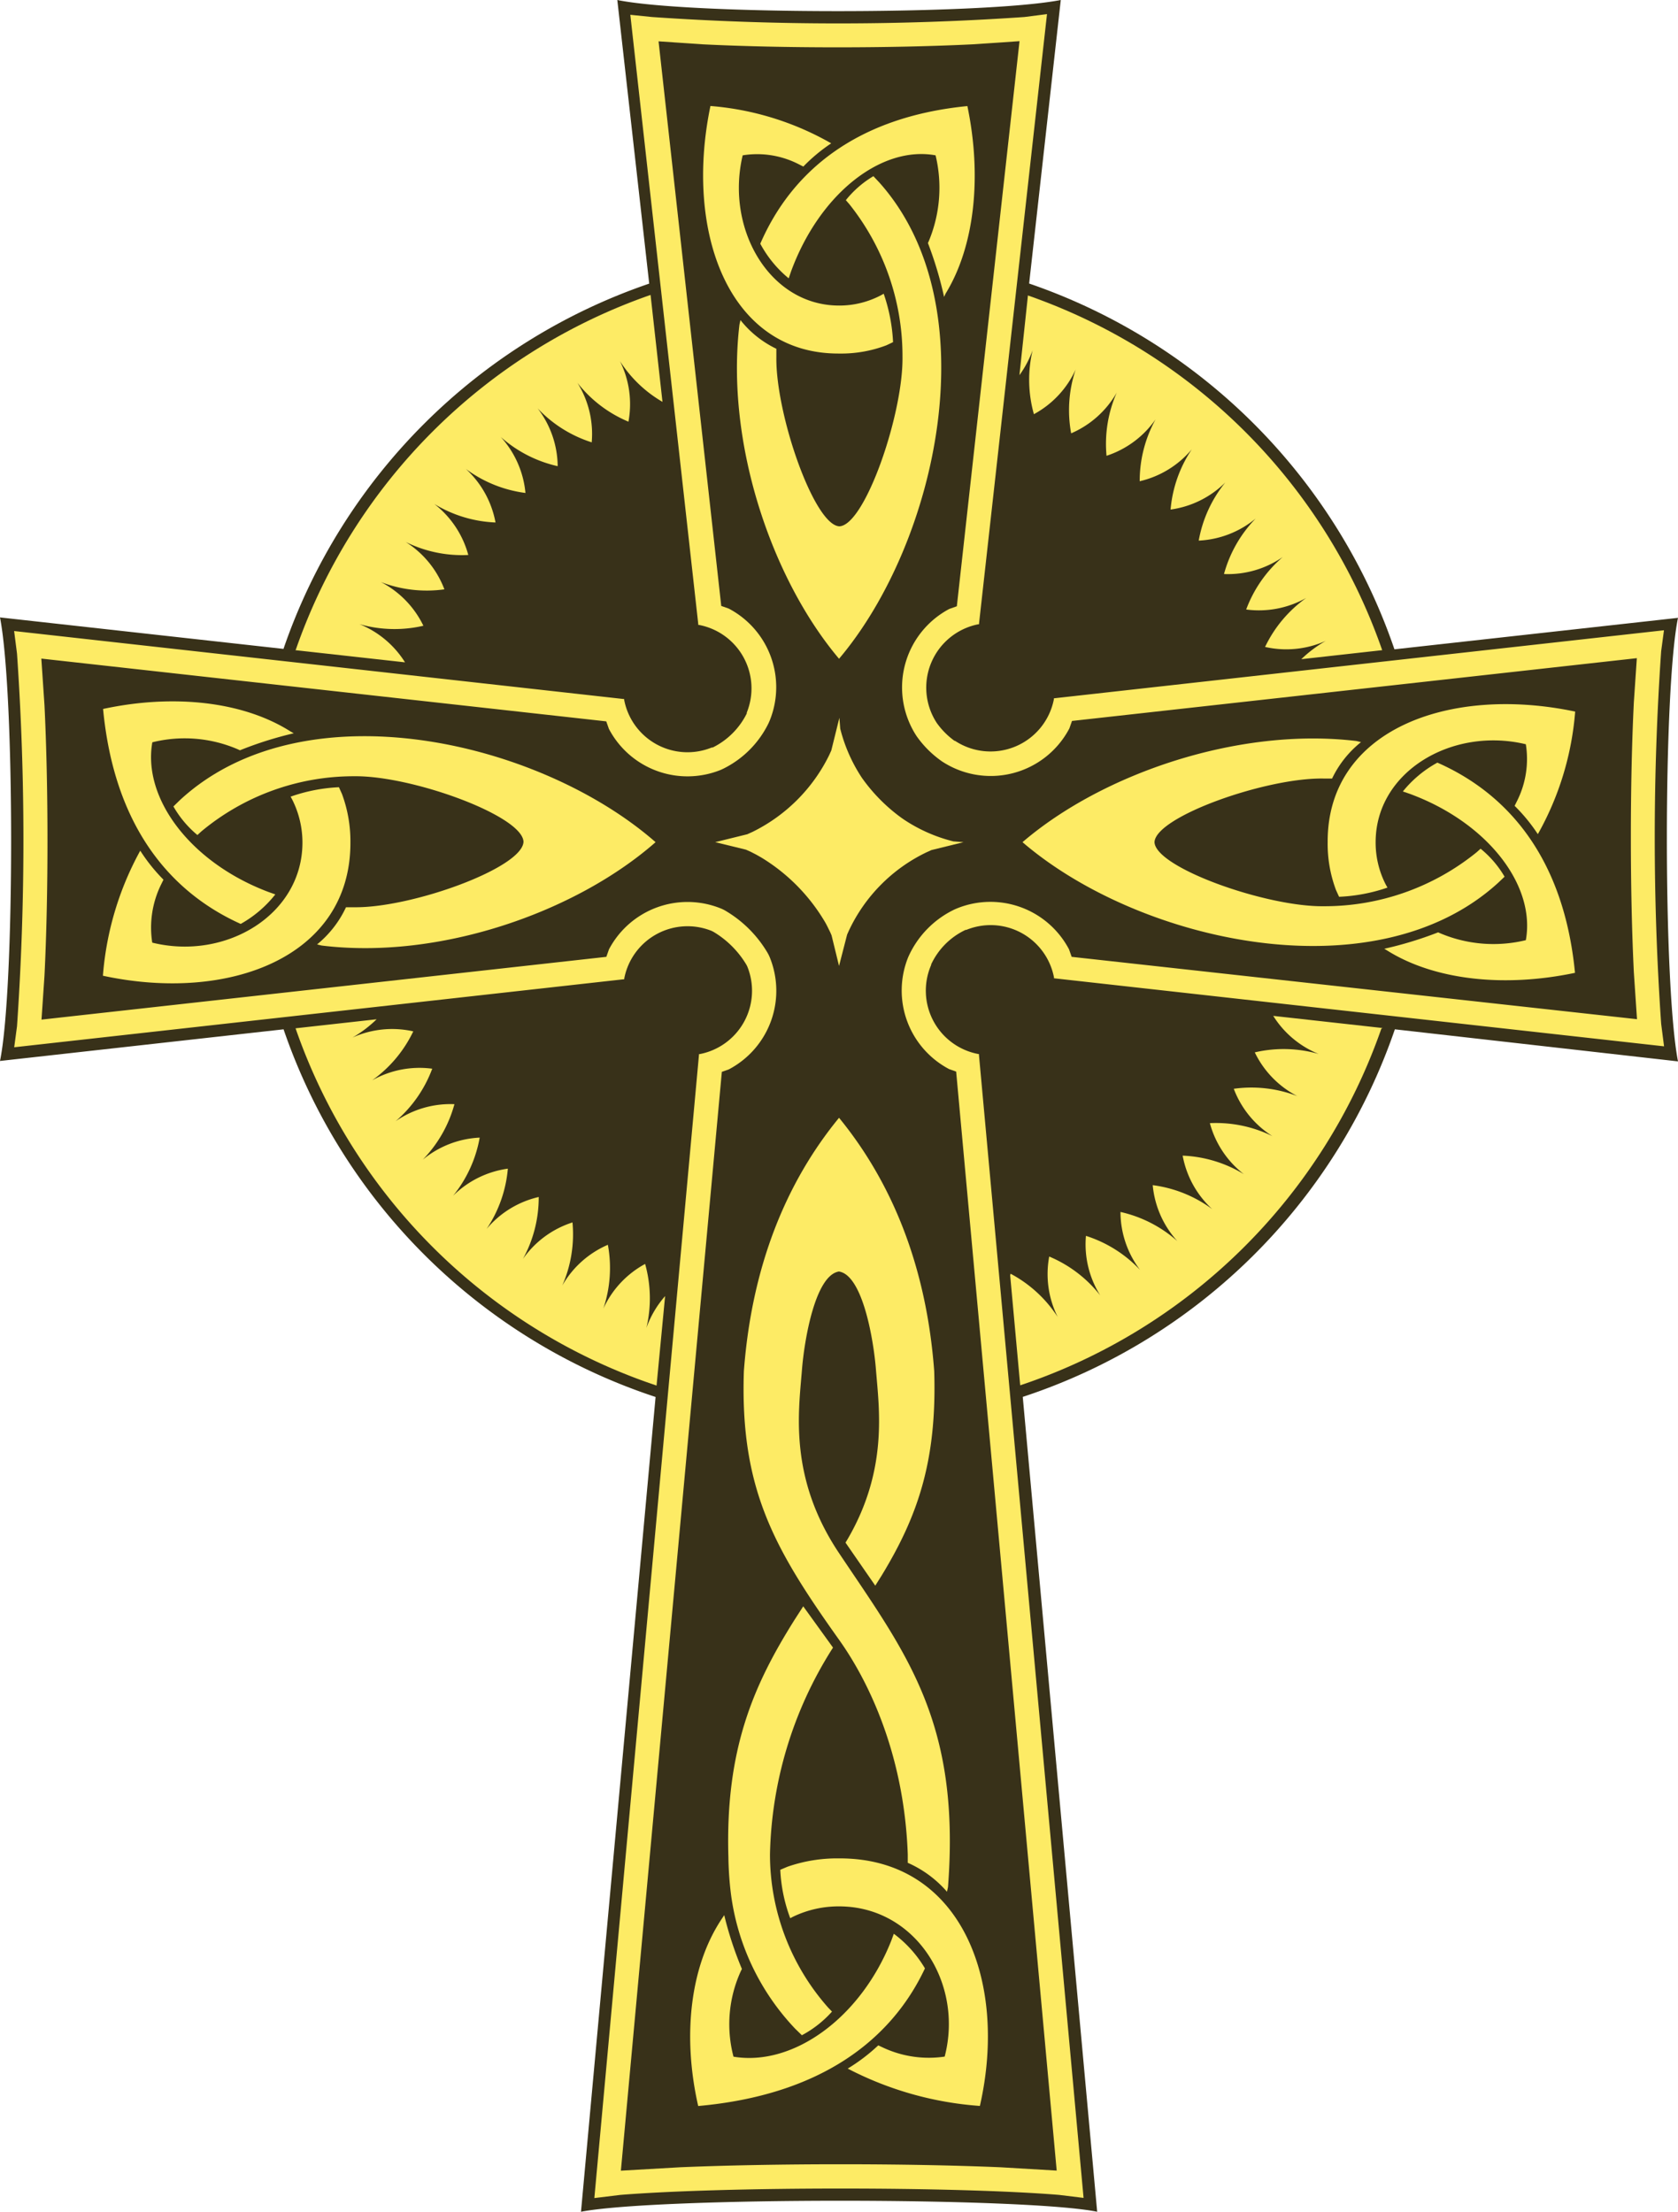 <svg xmlns="http://www.w3.org/2000/svg" viewBox="0 0 197.29 260"><title>Depositphotos_2410813_02</title><g data-name="Layer 2"><g data-name="Layer 1"><g data-name="Layer 2"><g data-name="ÎÓÈ 1"><path d="M68.31 260l8.77-95.78A69.1 69.1 0 0 1 33.34 121L0 124.72c1.74-8.42 1.75-43.17 0-52.14l33.33 3.7a69.07 69.07 0 0 1 43-42.94L72.58 0c8.42 1.74 43.18 1.75 52.14 0L121 33.33a69.08 69.08 0 0 1 42.95 43l33.34-3.7c-1.74 8.42-1.75 43.17 0 52.14L164 121a69.07 69.07 0 0 1-43.75 43.21L129 260c-8.42-1.72-51.73-1.73-60.69 0z" fill="#383119"/><path d="M69.88 258.39l12.31-134.48h.09a7.58 7.58 0 0 0 5.58-10.3l-.09-.18a11.17 11.17 0 0 0-3.87-3.88l-.21-.11A7.58 7.58 0 0 0 73.4 115v.11l-71.73 8 .33-2.47a318.62 318.62 0 0 0 0-43.81l-.34-2.65 71.73 8v.11a7.58 7.58 0 0 0 10.3 5.58h.11a8.82 8.82 0 0 0 4-4v-.1a7.59 7.59 0 0 0-5.58-10.3h-.11l-8-71.73 2.54.26a318.85 318.85 0 0 0 43.8 0l2.65-.34-8 71.73h-.1A7.59 7.59 0 0 0 110.15 85a9.16 9.16 0 0 0 2.08 2.09h.06a7.59 7.59 0 0 0 11.62-4.89v-.11l71.73-8-.33 2.46a318.69 318.69 0 0 0 0 43.8l.34 2.65-71.73-8v-.11a7.58 7.58 0 0 0-10.3-5.58h-.09a8.41 8.41 0 0 0-4.05 4.06v.07A7.58 7.58 0 0 0 115 123.9h.09l12.31 134.47-2.86-.35c-12.19-1-39.14-1-51.62 0z" fill="#fdeb65"/><path d="M162.57 120.85l-12.87-1.43a11.3 11.3 0 0 0 5.35 4.48 15 15 0 0 0-7.52-.19 11.31 11.31 0 0 0 5 5.14 15 15 0 0 0-7.47-.86 11.31 11.31 0 0 0 4.55 5.57 15 15 0 0 0-7.36-1.53 11.3 11.3 0 0 0 4 6 15 15 0 0 0-7.2-2.18 11.3 11.3 0 0 0 3.48 6.29 15 15 0 0 0-7-2.82 11.31 11.31 0 0 0 2.9 6.58 15 15 0 0 0-6.69-3.43 11.31 11.31 0 0 0 2.3 6.81 15 15 0 0 0-6.36-4 11.31 11.31 0 0 0 1.68 7 15 15 0 0 0-6-4.57 11.29 11.29 0 0 0 1 7.11 15 15 0 0 0-5.54-5.09l-.05.19 1.18 12.93a67.71 67.71 0 0 0 42.47-41.95z" fill="#fdeb65"/><path d="M120.86 34.72l-1 9.38a11.84 11.84 0 0 0 1.55-2.93 15 15 0 0 0 .15 7.52 11.32 11.32 0 0 0 4.91-5.25 15 15 0 0 0-.53 7.5 11.33 11.33 0 0 0 5.36-4.79 15 15 0 0 0-1.2 7.43 11.33 11.33 0 0 0 5.77-4.29 15 15 0 0 0-1.87 7.28 11.32 11.32 0 0 0 6.13-3.76 15 15 0 0 0-2.5 7.09 11.31 11.31 0 0 0 6.44-3.19 15 15 0 0 0-3.13 6.84 11.33 11.33 0 0 0 6.7-2.6 15 15 0 0 0-3.73 6.53 11.32 11.32 0 0 0 6.91-2 15 15 0 0 0-4.3 6.17 11.34 11.34 0 0 0 7.06-1.36 15 15 0 0 0-4.84 5.76 11.31 11.31 0 0 0 7.15-.72 14.18 14.18 0 0 0-2.89 2.16l9.51-1.06a67.7 67.7 0 0 0-41.69-41.71z" fill="#fdeb65"/><path d="M34.73 76.43l12.89 1.43a11.32 11.32 0 0 0-5.36-4.49 15 15 0 0 0 7.52.19 11.34 11.34 0 0 0-5-5.14 15 15 0 0 0 7.47.86 11.32 11.32 0 0 0-4.55-5.57 14.94 14.94 0 0 0 7.36 1.53 11.33 11.33 0 0 0-4-6 15 15 0 0 0 7.2 2.18 11.34 11.34 0 0 0-3.48-6.29 15 15 0 0 0 7 2.82 11.33 11.33 0 0 0-2.9-6.58 15 15 0 0 0 6.69 3.43 11.33 11.33 0 0 0-2.36-6.8 15 15 0 0 0 6.36 4 11.33 11.33 0 0 0-1.68-7 14.94 14.94 0 0 0 6 4.57 11.33 11.33 0 0 0-1-7.12 14.65 14.65 0 0 0 5 4.79l-1.4-12.57a67.71 67.71 0 0 0-41.71 41.7z" fill="#fdeb65"/><path d="M77.2 162.82l1-10.46a11.54 11.54 0 0 0-2.2 3.74 15 15 0 0 0-.15-7.52 11.33 11.33 0 0 0-4.91 5.25 15 15 0 0 0 .53-7.5 11.34 11.34 0 0 0-5.36 4.79 15 15 0 0 0 1.2-7.42 11.32 11.32 0 0 0-5.83 4.3 15 15 0 0 0 1.86-7.29 11.31 11.31 0 0 0-6.13 3.76 15 15 0 0 0 2.5-7.09 11.32 11.32 0 0 0-6.44 3.19 15 15 0 0 0 3.13-6.84 11.33 11.33 0 0 0-6.7 2.6 15 15 0 0 0 3.73-6.53 11.31 11.31 0 0 0-6.91 2 15 15 0 0 0 4.3-6.17 11.31 11.31 0 0 0-7.07 1.37 15 15 0 0 0 4.84-5.76 11.33 11.33 0 0 0-7.15.73 14.15 14.15 0 0 0 2.84-2.15l-9.53 1.06a67.71 67.71 0 0 0 42.45 42z" fill="#fdeb65"/><path d="M73 255.17L84.87 126l.82-.29a10.44 10.44 0 0 0 4.82-13.16 4.25 4.25 0 0 0-.27-.55 14 14 0 0 0-4.83-4.87 4.21 4.21 0 0 0-.64-.33 10.44 10.44 0 0 0-13.17 4.8l-.31.88-66.41 7.38.35-5.16c.47-9.45.47-22.23 0-31.8l-.37-5.48 66.42 7.38.31.88a10.44 10.44 0 0 0 13.16 4.82l.32-.15a11.67 11.67 0 0 0 5.3-5.35l.13-.3a10.44 10.44 0 0 0-4.82-13.16l-.88-.31-7.37-66.37 5.16.35c9.45.47 22.23.47 31.8 0l5.48-.37-7.37 66.43-.88.31a10.44 10.44 0 0 0-4.35 14.11q.24.46.53.89a12.07 12.07 0 0 0 2.75 2.78l.18.13a10.44 10.44 0 0 0 15-3.86l.31-.88 66.41-7.38-.35 5.16c-.47 9.45-.47 22.23 0 31.8l.37 5.48-66.47-7.33-.31-.88a10.44 10.44 0 0 0-13.16-4.82l-.28.12a11.27 11.27 0 0 0-5.38 5.42l-.09.2a10.44 10.44 0 0 0 4.82 13.16l.82.29 11.82 129.19-6.61-.39c-11.06-.47-26.51-.47-37.68 0z" fill="#383119"/><path d="M41.2 99c.06 13.53-14.32 18.89-29.1 15.7a36.29 36.29 0 0 1 4.39-14.7 20.63 20.63 0 0 0 2.73 3.41l-.32.65a11.49 11.49 0 0 0-1 6.75c8.64 2.13 17.66-3.27 17.66-11.77a11.22 11.22 0 0 0-1.2-5.04l-.19-.35a19.69 19.69 0 0 1 5.68-1.11l.36.8A16 16 0 0 1 41.2 99z" fill="#fdeb65"/><path d="M34.54 86.2a43.26 43.26 0 0 0-6.33 2l-.21-.1a15.78 15.78 0 0 0-10.09-.84c-1.17 6.64 4.55 14.17 13.67 17.6l.79.28a13.7 13.7 0 0 1-4.07 3.47c-8.51-3.83-14.9-11.74-16.18-25.27 8.31-1.79 16.5-.88 22.06 2.66z" fill="#fdeb65"/><path d="M77.08 99c-9.43 8.28-25.46 13.85-39.27 12.15l-.53-.13a12.39 12.39 0 0 0 3.4-4.37h1c6.73.08 19.76-4.62 19.87-7.7-.12-3.07-13.14-7.78-19.87-7.7a28 28 0 0 0-18 6.48l-.47.43a12.28 12.28 0 0 1-2.82-3.36l.77-.75C35.68 80.64 63.37 87 77.08 99z" fill="#fdeb65"/><path d="M98.65 218.46c14.27-.06 19.92 14.32 16.56 29.1a39.79 39.79 0 0 1-15.54-4.39 21.53 21.53 0 0 0 3.59-2.73l.69.32a12.7 12.7 0 0 0 7.12 1c2.25-8.64-3.45-17.66-12.42-17.66a12.36 12.36 0 0 0-5.37 1.2l-.37.19a18.78 18.78 0 0 1-1.17-5.69l.85-.36a17.75 17.75 0 0 1 6.06-.98z" fill="#fdeb65"/><path d="M85.15 225.13a41.72 41.72 0 0 0 2.08 6.33l-.11.22a15 15 0 0 0-.88 10.09c7 1.17 14.95-4.54 18.56-13.66l.29-.79a13.91 13.91 0 0 1 3.66 4.07c-4 8.51-12.38 14.9-26.66 16.18-1.89-8.31-.93-16.5 2.81-22.06z" fill="#fdeb65"/><path d="M111.34 222.38a13 13 0 0 0-4.61-3.4v-1c-.5-14-6.34-22.79-8.12-25.28C91 182 87 175 87.46 161.19c.93-12.41 5-22.25 11.19-29.79 6.17 7.54 10.27 17.38 11.19 29.79.32 10.37-1.84 16.89-6.17 24l-.76 1.21-3.5-5.06.26-.43c4.75-8.16 3.69-15.29 3.32-19.89-.28-3.56-1.57-11.12-4.35-11.55-2.78.43-4.07 8-4.35 11.55-.39 4.9-1.57 12.69 4.35 21.54 7.86 11.75 14.32 19.8 12.82 39.27z" fill="#fdeb65"/><path d="M94.28 239.25l-.79-.77a28.28 28.28 0 0 1-7.57-16 39.81 39.81 0 0 1-.28-4.19c-.37-12.73 3-20.28 7.8-27.91l1-1.55 3.5 4.85-.12.19A46.89 46.89 0 0 0 90.53 218a27.17 27.17 0 0 0 6.84 18l.45.47a12.8 12.8 0 0 1-3.54 2.78z" fill="#fdeb65"/><path d="M156.1 99c-.06-13.23 14.32-18.47 29.1-15.35a34.91 34.91 0 0 1-4.39 14.41 20.24 20.24 0 0 0-2.73-3.33l.32-.64a11 11 0 0 0 1-6.6c-8.64-2.08-17.66 3.2-17.66 11.51a10.78 10.78 0 0 0 1.2 5l.19.34a20 20 0 0 1-5.69 1.08l-.36-.79a15.4 15.4 0 0 1-.98-5.63z" fill="#fdeb65"/><path d="M162.76 111.53a43.85 43.85 0 0 0 6.33-1.93l.22.1a16.1 16.1 0 0 0 10.09.82c1.17-6.49-4.55-13.86-13.67-17.21l-.79-.27a13.62 13.62 0 0 1 4.06-3.39c8.51 3.75 14.9 11.48 16.18 24.71-8.31 1.75-16.5.86-22.06-2.61z" fill="#fdeb65"/><path d="M120.22 99c9.43-8.09 25.46-13.55 39.27-11.89l.53.13a12.17 12.17 0 0 0-3.4 4.28h-1c-6.74-.12-19.76 4.48-19.88 7.48.12 3 13.14 7.61 19.87 7.53a28.4 28.4 0 0 0 18-6.34l.47-.42a12.08 12.08 0 0 1 2.82 3.29l-.77.73c-14.5 13.21-42.2 6.99-55.91-4.79z" fill="#fdeb65"/><path d="M98.65 113.55l-.88-3.6c-.06-.14-.16-.38-.23-.51l-.27-.55c-.07-.14-.19-.37-.27-.5a21.87 21.87 0 0 0-7.48-7.58l-.58-.33-.64-.33-.6-.27-3.61-.88 3.77-.93.62-.28a19.74 19.74 0 0 0 9-9l.26-.57.95-3.84.1 1.28a18.79 18.79 0 0 0 2.55 5.78 20.29 20.29 0 0 0 4.66 4.71l.35.24a18.53 18.53 0 0 0 5.75 2.52l1.18.09-3.77.93-.53.24a19.28 19.28 0 0 0-9.21 9.31l-.17.38z" fill="#fdeb65"/><path d="M98.65 41.56c-13 .06-18.2-14.32-15.12-29.1a34 34 0 0 1 14.2 4.39 20 20 0 0 0-3.28 2.73l-.63-.32a10.7 10.7 0 0 0-6.5-1c-2.05 8.64 3.15 17.66 11.34 17.66a10.49 10.49 0 0 0 4.9-1.2l.34-.19a20.36 20.36 0 0 1 1.1 5.69l-.78.37a14.93 14.93 0 0 1-5.57.97z" fill="#fdeb65"/><path d="M111 34.9a44.37 44.37 0 0 0-1.9-6.33l.1-.22a16.32 16.32 0 0 0 .8-10.09c-6.4-1.17-13.66 4.55-17 13.67l-.27.79a13.57 13.57 0 0 1-3.34-4.07c3.69-8.51 11.31-14.9 24.35-16.18 1.73 8.31.85 16.5-2.57 22.06z" fill="#fdeb65"/><path d="M98.65 77.44C90.68 68 85.3 52 86.94 38.16l.12-.53A12 12 0 0 0 91.28 41v1c-.08 6.73 4.45 19.75 7.41 19.87 3-.12 7.49-13.14 7.42-19.87a28.67 28.67 0 0 0-6.25-18l-.41-.47a12 12 0 0 1 3.24-2.82l.72.77c12.94 14.52 6.84 42.25-4.76 55.96z" fill="#fdeb65"/></g></g></g></g></svg>